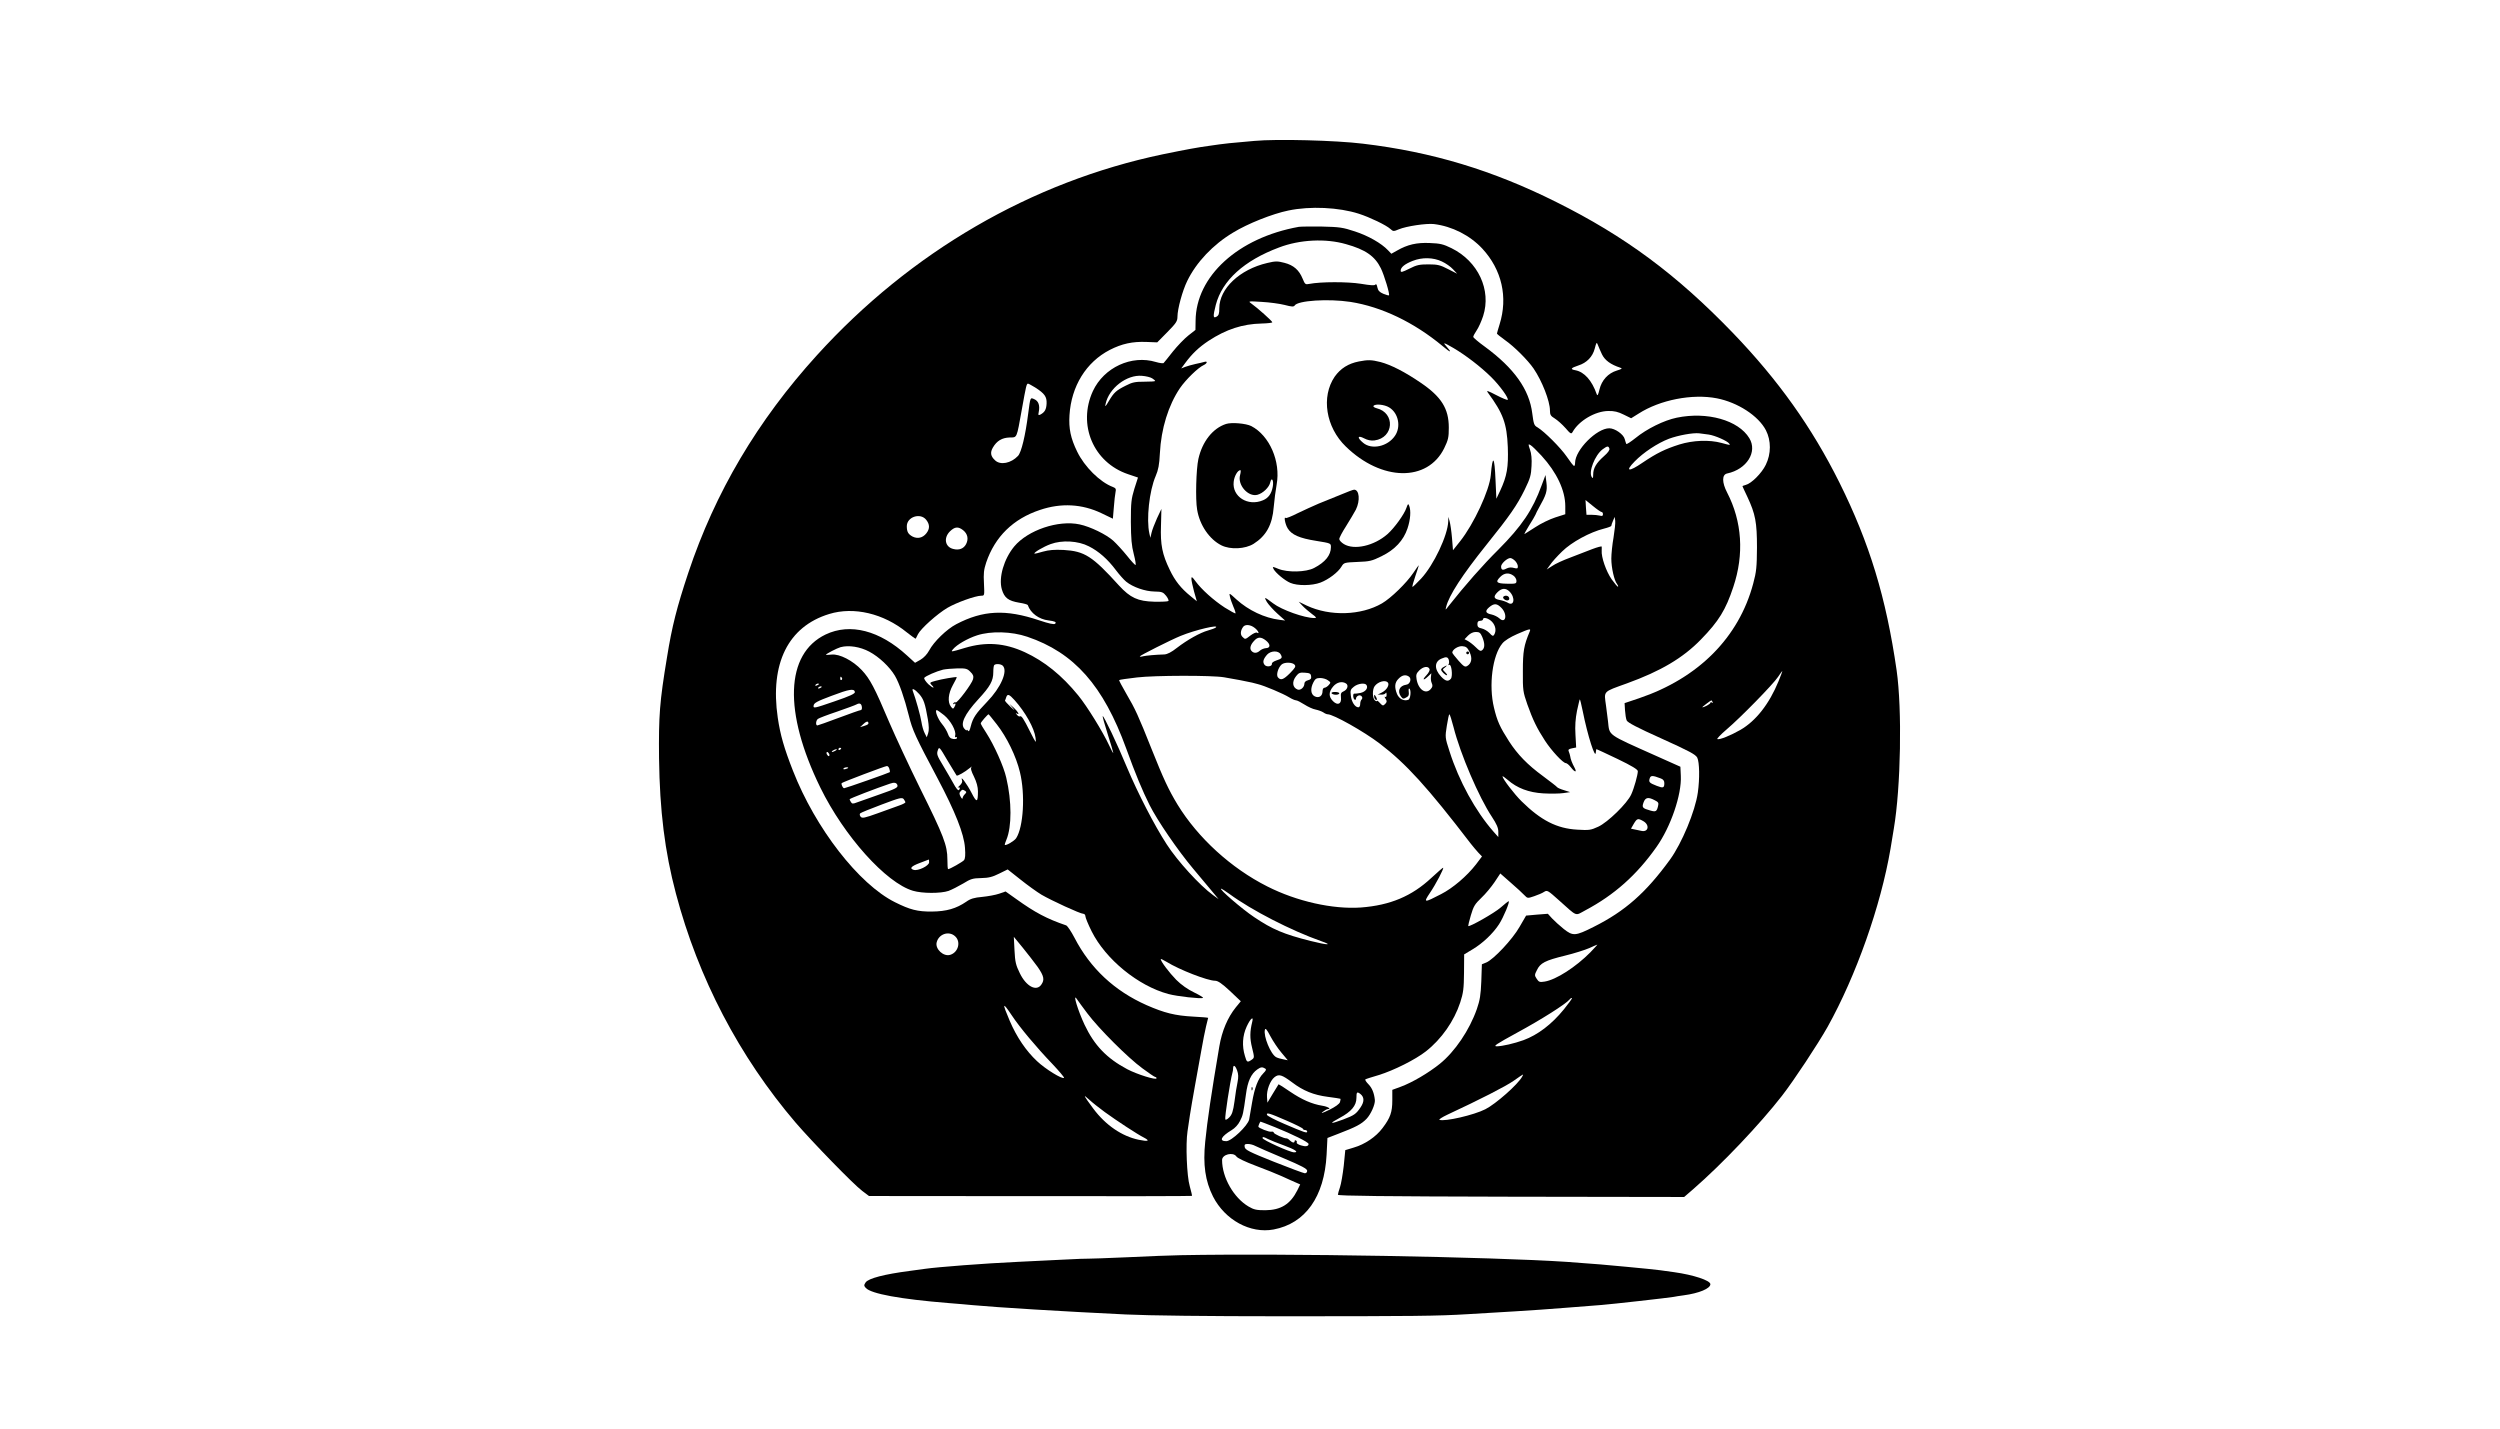 <?xml version="1.0" standalone="no"?>
<!DOCTYPE svg PUBLIC "-//W3C//DTD SVG 20010904//EN"
 "http://www.w3.org/TR/2001/REC-SVG-20010904/DTD/svg10.dtd">
<svg version="1.0" xmlns="http://www.w3.org/2000/svg"
 width="1792pt" height="1024pt" viewBox="0 0 1792 1024"
 preserveAspectRatio="xMidYMid meet">

<g transform="translate(0,1024) scale(0.1,-0.1)"
fill="#000000" stroke="none">
<path d="M8992 9230 c-174 -15 -227 -21 -252 -25 -14 -2 -45 -7 -70 -10 -83
-11 -164 -26 -335 -61 -942 -197 -1807 -700 -2479 -1440 -426 -469 -730 -983
-922 -1559 -82 -247 -117 -383 -153 -607 -53 -320 -60 -416 -57 -723 5 -377
41 -668 121 -970 160 -606 454 -1169 859 -1643 120 -139 411 -439 476 -488
l49 -37 1156 -1 c636 -1 1158 0 1159 2 2 1 -6 33 -16 70 -21 71 -30 301 -16
392 4 25 11 77 17 115 6 39 22 133 36 210 14 77 35 192 46 255 11 63 26 141
34 173 8 32 15 60 15 61 0 2 -48 6 -107 9 -130 7 -206 26 -334 82 -230 102
-403 263 -517 483 -24 46 -51 86 -60 89 -138 47 -223 92 -358 189 l-76 54 -46
-16 c-26 -9 -81 -19 -122 -23 -57 -5 -84 -13 -113 -34 -73 -50 -143 -70 -247
-71 -103 -1 -157 13 -265 67 -259 129 -570 530 -731 942 -64 163 -91 258 -109
380 -57 389 74 654 369 744 176 54 389 4 555 -131 34 -27 63 -48 65 -46 1 1 8
16 16 32 21 41 137 145 211 189 65 38 201 87 243 87 23 0 23 1 19 88 -4 72 -1
98 16 150 63 185 193 313 386 377 151 51 301 43 441 -24 l81 -39 7 82 c3 44 9
93 12 108 5 23 2 29 -18 37 -94 35 -205 146 -257 254 -47 96 -61 166 -55 261
13 208 119 380 289 468 86 44 162 61 263 57 l77 -3 73 74 c63 64 72 78 72 110
0 55 36 187 70 256 65 134 185 261 329 347 104 64 283 135 396 158 157 33 362
23 505 -23 78 -25 197 -82 226 -109 20 -18 23 -19 60 -3 55 23 197 44 252 38
131 -16 259 -81 348 -177 139 -151 184 -347 123 -542 -10 -33 -19 -63 -19 -66
0 -3 26 -24 58 -47 66 -46 163 -143 205 -204 60 -88 117 -233 117 -300 0 -31
5 -40 35 -58 19 -12 53 -42 76 -68 36 -42 42 -45 51 -29 45 81 162 150 256
151 43 1 71 -6 111 -26 l53 -26 53 33 c154 99 385 144 561 110 149 -29 298
-125 352 -229 38 -74 38 -169 -1 -248 -29 -60 -103 -134 -144 -144 -13 -4 -23
-7 -23 -9 0 -2 16 -36 35 -76 58 -124 69 -183 69 -364 -1 -139 -4 -173 -27
-258 -103 -387 -393 -678 -818 -822 l-104 -35 3 -51 c2 -29 7 -62 12 -73 6
-15 74 -51 250 -130 199 -90 244 -114 256 -137 16 -33 18 -151 4 -250 -19
-135 -115 -364 -199 -480 -173 -238 -322 -370 -548 -483 -131 -66 -148 -67
-214 -15 -30 24 -67 58 -84 76 l-30 33 -78 -6 -78 -7 -47 -81 c-51 -90 -186
-233 -238 -255 l-32 -13 -4 -121 c-4 -100 -10 -136 -32 -200 -53 -151 -157
-305 -266 -393 -81 -65 -196 -133 -280 -164 l-60 -22 0 -75 c0 -85 -14 -125
-70 -199 -47 -63 -127 -117 -207 -140 l-60 -18 -11 -112 c-7 -61 -19 -131 -27
-154 -8 -23 -15 -48 -15 -54 0 -8 331 -12 1241 -14 l1241 -2 66 57 c209 182
477 465 635 668 87 112 257 370 327 494 205 368 381 867 451 1276 11 66 22
132 24 146 50 296 60 854 20 1134 -75 521 -195 914 -410 1346 -198 397 -438
734 -763 1072 -405 420 -773 693 -1267 939 -454 227 -889 359 -1385 418 -195
24 -619 35 -778 20z m2491 -1530 c21 -43 62 -73 132 -96 16 -5 11 -9 -25 -20
-63 -19 -109 -69 -125 -136 -10 -41 -14 -48 -20 -33 -34 98 -89 159 -152 171
-40 7 -34 16 20 34 61 19 103 63 118 121 12 46 14 49 22 28 5 -13 18 -44 30
-69z m-4062 -238 c67 -43 83 -66 81 -114 -2 -43 -13 -62 -43 -79 -17 -8 -18
-6 -13 20 9 44 -2 76 -31 89 -31 14 -29 18 -45 -103 -20 -158 -49 -278 -73
-303 -50 -53 -126 -68 -164 -32 -32 29 -37 56 -16 92 28 48 65 70 119 72 56 1
50 -13 89 204 30 167 33 182 44 182 4 0 27 -13 52 -28z m-782 -948 c26 -33 27
-64 1 -97 -26 -33 -63 -41 -99 -23 -31 17 -41 34 -41 74 0 67 97 99 139 46z
m264 -74 c33 -26 41 -63 22 -100 -17 -33 -51 -46 -92 -35 -59 14 -71 79 -24
126 35 34 59 36 94 9z m5846 -1082 c-67 -164 -163 -286 -274 -350 -70 -40
-149 -72 -165 -66 -6 2 24 33 67 70 99 84 332 322 368 376 15 23 29 42 31 42
1 0 -11 -33 -27 -72z m-473 -150 c4 -7 3 -8 -4 -4 -7 4 -12 3 -12 -2 0 -8 -43
-32 -58 -32 -5 0 57 47 65 50 1 0 5 -5 9 -12z m-5429 -1680 c42 -39 22 -114
-35 -132 -48 -16 -110 41 -98 89 15 61 89 85 133 43z m591 -219 c45 -65 51
-92 26 -127 -35 -51 -108 -13 -154 82 -28 57 -34 80 -38 163 l-5 98 64 -78
c35 -43 83 -105 107 -138z m3962 105 c-105 -106 -246 -197 -328 -210 -36 -6
-42 -3 -57 20 -16 24 -16 28 2 63 24 50 58 68 201 103 66 16 144 41 174 54 29
13 55 25 58 25 2 1 -20 -24 -50 -55z m-3605 -439 c81 -108 291 -318 394 -393
46 -34 87 -62 92 -62 5 0 9 -4 9 -9 0 -16 -140 28 -210 65 -147 78 -236 171
-306 319 -47 100 -87 231 -56 185 9 -14 44 -61 77 -105z m3415 30 c-88 -108
-187 -183 -290 -221 -67 -24 -150 -43 -190 -44 -30 0 -8 14 145 98 170 92 349
205 376 238 6 8 14 12 17 10 2 -3 -24 -39 -58 -81z m-3957 -44 c57 -86 175
-227 291 -348 49 -52 86 -96 83 -99 -12 -12 -134 63 -194 120 -77 72 -145 171
-195 288 -56 131 -53 141 15 39z m3658 -438 c-29 -55 -190 -197 -264 -234 -82
-42 -291 -90 -329 -76 -7 2 19 19 57 37 232 108 418 203 475 243 76 53 73 52
61 30z m-2991 -255 c84 -61 233 -159 281 -183 44 -23 30 -29 -38 -15 -121 25
-238 105 -326 223 -71 96 -78 109 -31 66 21 -20 73 -61 114 -91z"/>
<path d="M9310 8614 c-435 -78 -738 -354 -740 -674 l-1 -65 -51 -40 c-28 -22
-78 -74 -111 -115 -32 -41 -62 -78 -66 -82 -3 -4 -28 -1 -55 7 -175 53 -373
-39 -452 -208 -111 -241 3 -512 252 -596 l71 -24 -26 -81 c-22 -73 -25 -97
-25 -236 1 -122 5 -171 21 -232 11 -43 17 -78 12 -78 -4 0 -32 30 -62 68 -30
37 -73 84 -97 106 -50 45 -165 101 -241 117 -153 33 -371 -41 -469 -158 -74
-90 -113 -223 -89 -307 18 -61 46 -83 124 -96 33 -5 61 -13 62 -17 20 -58 80
-102 148 -110 47 -6 60 -12 48 -24 -7 -7 -44 1 -116 25 -238 80 -401 72 -592
-28 -68 -35 -162 -126 -195 -189 -14 -26 -38 -52 -62 -66 l-39 -22 -57 52
c-196 180 -408 235 -584 151 -289 -139 -303 -555 -38 -1097 171 -349 471 -683
664 -740 67 -20 199 -20 255 -1 24 9 71 33 105 53 53 33 69 38 129 39 54 1 81
8 129 32 l61 30 91 -72 c50 -40 118 -89 151 -109 72 -42 278 -137 300 -137 8
0 15 -8 15 -17 0 -10 20 -59 45 -109 100 -200 333 -391 550 -449 62 -17 234
-36 248 -28 4 3 -24 20 -63 39 -46 22 -92 54 -129 91 -50 51 -111 132 -111
148 0 4 19 -6 43 -20 90 -56 293 -135 347 -135 20 0 49 -20 106 -73 l78 -74
-36 -44 c-58 -72 -99 -168 -118 -280 -57 -336 -86 -531 -101 -682 -17 -166 0
-282 56 -394 86 -168 267 -267 434 -236 228 43 364 234 380 536 l6 120 75 29
c131 50 168 70 205 108 31 32 63 104 60 135 -5 50 -20 86 -45 112 -17 17 -27
33 -23 36 4 3 48 17 96 31 107 33 263 111 338 170 112 88 202 217 246 351 22
68 26 99 27 212 l1 132 60 36 c74 44 147 114 190 180 32 49 80 165 69 165 -3
0 -29 -20 -57 -45 -44 -39 -224 -141 -233 -133 -1 2 7 37 19 77 19 65 29 81
75 125 30 28 72 79 95 113 l41 62 75 -66 c42 -36 86 -77 98 -90 22 -23 23 -23
70 -7 26 9 58 22 71 31 22 14 27 11 105 -59 138 -123 114 -114 191 -73 207
110 367 252 509 453 103 145 182 377 175 511 l-3 65 -170 76 c-362 162 -337
144 -349 250 -4 30 -10 80 -14 110 -15 110 -26 98 151 162 240 87 400 181 529
314 128 131 178 213 232 376 79 235 63 470 -44 677 -38 73 -38 129 0 137 141
30 219 155 159 253 -78 129 -302 192 -520 147 -92 -19 -215 -80 -296 -146 -34
-27 -64 -47 -66 -42 -2 4 -7 19 -11 34 -8 34 -70 78 -111 78 -90 0 -244 -155
-245 -247 0 -13 -3 -23 -7 -23 -5 0 -28 30 -53 67 -45 65 -159 179 -210 210
-24 13 -27 24 -37 100 -21 171 -130 324 -340 478 -46 33 -83 65 -83 70 0 6 11
27 24 46 14 20 35 67 47 104 60 186 -36 392 -227 486 -59 29 -81 34 -156 37
-94 4 -159 -11 -234 -54 l-41 -23 -24 25 c-47 50 -142 104 -237 135 -87 29
-111 32 -237 35 -77 1 -151 0 -165 -2z m338 -124 c140 -39 207 -86 250 -173
24 -49 66 -187 58 -194 -2 -2 -20 3 -40 11 -28 12 -38 23 -43 46 -3 18 -9 27
-13 21 -5 -9 -34 -7 -106 5 -95 15 -286 15 -369 -1 -28 -6 -31 -3 -48 38 -25
61 -64 96 -130 113 -50 13 -64 13 -123 -1 -198 -46 -344 -184 -344 -325 0 -39
-4 -51 -20 -60 -25 -14 -26 2 -5 85 46 175 202 317 453 411 149 57 335 66 480
24z m687 -124 c28 -13 64 -38 80 -56 l30 -32 -65 33 c-56 29 -75 34 -140 34
-65 0 -85 -4 -138 -31 -52 -26 -62 -28 -62 -14 0 24 30 48 86 70 69 27 147 25
209 -4z m-655 -290 c223 -35 455 -146 661 -317 59 -50 70 -50 26 -1 -28 30
-18 28 52 -13 87 -51 196 -135 269 -207 63 -62 129 -154 119 -164 -3 -3 -40
12 -82 34 -62 32 -73 36 -60 18 110 -150 136 -221 143 -391 5 -145 -6 -207
-54 -311 l-28 -59 -6 132 c-7 174 -21 189 -34 37 -9 -108 -122 -351 -220 -474
l-51 -64 -7 87 c-4 48 -12 102 -17 120 l-9 32 -1 -31 c-3 -101 -104 -314 -194
-411 -33 -35 -61 -62 -63 -60 -2 2 7 37 21 77 14 40 25 75 25 78 0 2 -18 -22
-39 -54 -49 -73 -160 -181 -225 -219 -150 -87 -373 -94 -539 -16 l-58 28 28
-30 c15 -16 46 -42 67 -58 34 -25 36 -29 16 -29 -69 0 -233 58 -294 105 -63
48 -68 49 -45 10 12 -19 46 -57 76 -84 l55 -49 -39 5 c-108 13 -224 68 -310
146 -52 48 -54 49 -47 21 3 -16 15 -49 25 -73 11 -24 17 -46 15 -48 -2 -2 -37
17 -77 42 -80 52 -167 130 -210 189 -24 33 -29 35 -29 17 0 -12 9 -53 19 -91
l20 -70 -45 37 c-68 55 -112 110 -149 188 -54 111 -68 180 -63 318 l3 119 -32
-68 c-17 -38 -35 -85 -39 -104 l-8 -35 -7 30 c-23 102 -1 307 45 413 19 44 26
81 30 162 9 178 61 345 144 468 42 61 130 147 170 165 26 12 30 31 5 23 -10
-3 -39 -10 -64 -15 -26 -6 -59 -15 -74 -21 l-28 -11 28 38 c50 68 99 114 168
160 127 83 244 121 380 124 42 1 77 5 77 9 0 8 -106 103 -150 134 -25 18 -23
18 75 12 55 -3 129 -13 164 -22 49 -13 65 -14 71 -4 22 36 242 50 400 26z
m-1421 -548 c11 -7 21 -15 21 -19 0 -3 -35 -5 -77 -5 -66 0 -87 -4 -133 -28
-70 -35 -85 -49 -122 -111 -24 -41 -29 -45 -23 -20 24 113 152 211 261 201 28
-2 61 -10 73 -18z m3989 -403 c44 -6 135 -46 147 -65 8 -12 11 -13 -55 5 -88
24 -205 19 -302 -11 -103 -33 -161 -61 -265 -131 -99 -68 -127 -63 -56 9 63
65 165 132 246 163 68 25 172 44 217 39 14 -2 44 -6 68 -9z m-1198 -152 c109
-119 170 -249 170 -361 l0 -58 -72 -23 c-40 -13 -104 -44 -143 -70 -38 -25
-73 -47 -77 -49 -4 -2 10 25 32 60 22 35 43 70 46 78 3 8 14 31 25 50 53 94
61 120 54 179 l-7 56 -28 -75 c-64 -176 -141 -290 -310 -460 -111 -110 -236
-252 -358 -406 -22 -29 -22 -29 -16 -4 20 82 115 228 288 444 169 210 220 284
275 396 40 82 46 104 49 170 3 48 -1 90 -11 117 -14 40 -13 42 3 33 10 -5 46
-40 80 -77z m486 52 c4 -10 -10 -30 -40 -56 -54 -48 -76 -85 -76 -131 0 -25
-3 -30 -10 -18 -25 37 22 157 77 199 34 25 42 26 49 6z m-56 -455 c6 0 10 -7
10 -16 0 -12 -6 -15 -22 -10 -13 3 -39 6 -60 6 l-36 0 -4 53 -3 53 53 -43 c29
-24 57 -43 62 -43z m86 -182 c-9 -50 -16 -119 -16 -152 0 -66 21 -158 41 -182
6 -8 10 -17 7 -19 -3 -3 -23 21 -46 53 -39 56 -75 159 -71 206 0 11 1 24 0 28
-1 4 -31 -4 -68 -18 -38 -15 -108 -42 -158 -61 -49 -18 -108 -45 -129 -60
l-39 -25 24 33 c12 19 51 62 86 96 68 67 200 139 301 164 28 7 52 16 52 20 0
4 5 20 12 36 l12 28 4 -28 c2 -15 -4 -69 -12 -119z m-3761 -64 c70 -35 135
-92 194 -171 24 -32 57 -69 73 -82 49 -40 137 -70 203 -71 54 -1 62 -4 84 -31
13 -17 20 -33 16 -37 -4 -4 -49 -6 -101 -5 -118 3 -172 28 -253 116 -192 212
-247 246 -397 255 -67 3 -105 0 -148 -12 -32 -10 -60 -16 -61 -14 -7 7 64 49
116 68 81 30 197 24 274 -16z m3055 -104 c11 -11 20 -29 20 -39 0 -17 -4 -18
-28 -12 -19 6 -37 4 -53 -4 -28 -15 -39 -11 -39 15 0 20 44 60 66 60 8 0 23
-9 34 -20z m-12 -106 c12 -8 22 -25 22 -37 0 -21 -4 -22 -67 -21 -76 1 -87 11
-49 49 29 29 62 32 94 9z m-28 -114 c44 -44 34 -110 -13 -80 -12 7 -37 16 -56
19 -44 8 -49 24 -17 56 30 30 59 32 86 5z m-57 -118 c45 -47 30 -117 -16 -74
-12 11 -37 23 -54 27 -45 9 -51 24 -19 52 36 30 56 29 89 -5z m-68 -99 c26
-28 32 -66 15 -93 -7 -12 -13 -10 -33 12 -13 14 -38 29 -55 33 -25 5 -32 12
-32 31 0 17 6 24 20 24 11 0 20 5 20 10 0 20 40 9 65 -17z m-1701 -44 c25 -19
38 -47 16 -34 -6 4 -26 -5 -45 -19 -40 -31 -39 -31 -60 -10 -16 16 -13 46 7
72 15 18 52 15 82 -9z m-279 3 c-6 -5 -30 -14 -55 -21 -58 -16 -150 -68 -224
-125 -39 -31 -69 -46 -90 -47 -66 -2 -129 -8 -152 -13 -13 -4 -24 -4 -24 -1 0
6 224 119 293 147 105 43 280 84 252 60z m2250 -29 c-42 -100 -49 -141 -49
-283 -1 -139 1 -149 32 -239 39 -110 69 -172 127 -261 47 -72 129 -160 149
-160 7 0 23 -13 36 -30 29 -38 46 -39 26 -2 -17 31 -28 60 -31 82 -1 8 -6 23
-10 33 -6 13 -1 18 23 23 l30 6 -5 92 c-4 64 0 114 11 171 10 44 18 81 20 82
2 2 11 -36 21 -84 35 -176 92 -354 94 -295 1 12 3 22 5 22 2 0 70 -32 150 -70
104 -50 146 -76 146 -88 0 -26 -27 -123 -47 -166 -28 -64 -169 -201 -237 -232
-54 -25 -66 -26 -150 -21 -147 8 -261 67 -399 203 -52 51 -137 162 -137 179 0
4 17 -8 37 -25 67 -59 151 -91 256 -97 52 -3 116 -2 143 2 l49 7 -44 14 c-24
7 -47 17 -50 22 -3 5 -49 40 -101 79 -112 82 -182 155 -243 249 -66 103 -85
145 -108 241 -39 161 -11 376 60 461 16 20 56 45 106 67 92 40 100 41 90 18z
m-3602 -37 c337 -114 546 -350 710 -802 67 -185 116 -302 167 -404 56 -112
203 -326 312 -456 51 -62 113 -136 138 -165 l45 -54 -40 29 c-95 69 -254 243
-332 364 -89 137 -207 367 -283 547 -72 174 -170 379 -176 372 -2 -2 14 -60
36 -129 22 -69 40 -130 40 -134 -1 -5 -14 19 -30 54 -45 97 -158 280 -221 357
-117 144 -244 246 -383 310 -146 67 -278 76 -429 31 -103 -31 -103 -31 -86
-10 27 33 105 78 173 100 99 32 247 28 359 -10z m3262 -2 c19 -46 19 -78 0
-94 -12 -10 -20 -6 -47 21 -18 18 -44 38 -57 45 l-23 12 25 26 c17 17 37 26
56 26 26 0 33 -6 46 -36z m-1551 -25 c34 -27 34 -54 0 -55 -14 -1 -33 -9 -43
-18 -22 -20 -45 -20 -61 -1 -14 17 -7 44 21 73 25 28 49 28 83 1z m-2843 -80
c71 -38 146 -109 184 -173 31 -53 68 -159 100 -287 25 -102 48 -152 206 -449
126 -238 189 -397 196 -496 4 -53 2 -78 -7 -90 -12 -13 -101 -64 -114 -64 -3
0 -5 32 -5 70 0 100 -27 170 -195 508 -79 160 -178 373 -221 473 -106 251
-139 313 -198 376 -64 68 -159 117 -216 111 -23 -2 -41 -3 -41 -2 0 7 80 48
105 55 59 16 140 3 206 -32z m4303 -3 c21 -43 15 -81 -17 -100 -16 -9 -25 -4
-63 39 -24 27 -44 53 -44 57 0 22 43 49 73 46 26 -2 36 -10 51 -42z m-1354
-17 c14 -24 10 -30 -33 -44 -18 -6 -31 -16 -30 -22 4 -21 -39 -27 -53 -8 -15
20 -9 41 19 73 27 29 82 30 97 1z m1205 -39 c3 -11 3 -25 -1 -31 -4 -7 -3 -9
4 -5 16 10 27 -80 12 -99 -19 -23 -39 -18 -70 15 -51 54 -49 109 5 130 32 14
43 11 50 -10z m-1105 -35 c10 -12 4 -22 -33 -60 -48 -48 -67 -54 -87 -30 -14
17 2 71 28 93 22 17 77 15 92 -3z m-2092 -7 c38 -38 -14 -157 -112 -258 -80
-83 -102 -115 -117 -174 -8 -33 -14 -43 -20 -34 -5 7 -9 9 -9 5 0 -5 -7 -2
-15 7 -35 34 -3 104 97 213 86 93 108 133 108 195 0 25 3 48 7 51 11 11 48 8
61 -5z m3059 -24 c3 -9 -6 -27 -23 -45 -32 -34 -22 -40 13 -7 l23 22 -3 -25
c-2 -13 0 -34 6 -46 8 -18 6 -27 -8 -43 -36 -40 -89 -2 -101 72 -5 30 -2 41
19 62 29 29 65 34 74 10z m-3291 -20 c20 -19 24 -31 19 -52 -8 -33 -114 -174
-125 -167 -5 3 -12 0 -16 -6 -4 -8 -3 -9 4 -5 14 9 15 -3 2 -24 -8 -13 -11
-12 -24 5 -25 33 -19 94 14 154 17 30 29 55 28 57 -5 4 -110 -14 -155 -27 -37
-10 -40 -13 -28 -26 32 -31 13 -28 -21 3 -19 19 -32 39 -29 45 9 13 87 47 135
59 19 4 66 8 103 9 60 1 71 -2 93 -25z m2442 -31 c3 -17 -3 -24 -22 -29 -16
-4 -26 -13 -26 -24 0 -26 -27 -50 -48 -43 -38 14 -43 57 -11 97 18 23 28 27
63 24 34 -2 42 -7 44 -25z m-623 -8 c47 -7 186 -34 200 -38 6 -2 25 -7 42 -11
46 -11 181 -68 223 -94 19 -12 42 -22 50 -22 8 0 35 -14 60 -30 25 -16 61 -33
80 -36 19 -4 44 -13 55 -20 11 -8 25 -14 32 -14 40 0 259 -123 373 -210 190
-145 341 -311 653 -718 16 -20 40 -49 54 -64 l26 -27 -43 -57 c-65 -84 -166
-170 -250 -213 -123 -64 -128 -63 -82 6 44 64 106 183 96 183 -3 0 -41 -33
-83 -72 -141 -132 -296 -197 -506 -213 -202 -14 -460 44 -671 151 -260 131
-497 348 -643 586 -65 107 -103 190 -184 393 -99 249 -119 292 -184 403 -30
52 -53 95 -51 97 2 3 60 11 128 19 126 15 537 16 625 1z m1323 6 c23 -14 10
-56 -18 -59 -49 -7 -66 -47 -37 -86 12 -16 17 -17 36 -6 18 9 22 18 19 40 -2
16 -1 27 4 24 15 -9 9 -74 -7 -80 -31 -12 -66 6 -81 41 -20 50 -17 83 11 110
25 26 50 31 73 16z m-4063 -10 c3 -5 2 -12 -3 -15 -5 -3 -9 1 -9 9 0 17 3 19
12 6z m3483 -17 c22 -15 22 -17 6 -35 -9 -10 -23 -19 -31 -19 -7 0 -13 -11
-13 -24 0 -35 -25 -52 -55 -38 -30 14 -34 56 -10 102 12 24 22 30 48 30 18 0
43 -7 55 -16z m429 -15 c16 -16 -6 -55 -42 -73 l-30 -15 27 0 c14 -1 29 5 31
12 3 6 6 2 6 -11 1 -14 -3 -21 -10 -17 -6 4 -5 -2 3 -14 11 -17 10 -23 -3 -37
-15 -15 -18 -14 -38 7 -11 13 -21 19 -21 15 0 -5 -7 -3 -15 4 -18 15 -19 79
-1 102 23 31 74 46 93 27z m-299 -8 c20 -12 11 -44 -16 -56 -19 -8 -23 -16
-20 -43 6 -48 -23 -62 -57 -28 -32 32 -32 66 1 105 26 31 64 40 92 22z m-3778
-5 c0 -2 -7 -7 -16 -10 -8 -3 -12 -2 -9 4 6 10 25 14 25 6z m3925 -6 c14 -22
-7 -49 -43 -57 -20 -4 -40 -6 -44 -5 -12 3 -10 -36 2 -43 6 -3 10 0 10 8 0 8
8 18 17 21 19 8 37 -14 23 -28 -6 -6 -10 -20 -10 -33 0 -13 -6 -23 -13 -23
-24 0 -49 38 -54 83 -5 39 -2 46 22 65 29 23 79 29 90 12z m-3905 -14 c0 -2
-7 -7 -16 -10 -8 -3 -12 -2 -9 4 6 10 25 14 25 6z m238 -36 c2 -12 -34 -29
-148 -68 -145 -50 -151 -51 -148 -30 2 19 24 31 128 70 129 49 163 54 168 28z
m461 -15 c32 -37 42 -66 62 -181 8 -48 9 -80 2 -100 l-10 -29 -15 30 c-9 17
-19 53 -23 80 -6 41 -41 167 -62 222 -10 25 15 13 46 -22z m683 -43 c78 -87
142 -201 151 -271 5 -42 4 -41 -39 44 -48 96 -62 117 -74 110 -4 -3 -14 3 -21
12 -10 12 -10 14 -1 9 24 -15 11 11 -20 40 l-33 29 25 -30 c18 -22 13 -19 -17
9 -23 22 -41 42 -39 45 2 3 6 14 9 24 9 25 21 21 59 -21z m-1094 -50 c2 -12
-2 -22 -8 -22 -6 0 -77 -25 -157 -55 -80 -30 -150 -55 -154 -55 -14 0 -11 36
4 47 6 5 68 29 137 52 69 24 132 47 140 52 22 12 35 6 38 -19z m590 -59 c47
-39 87 -112 79 -144 -3 -10 -1 -17 4 -13 5 3 9 0 9 -6 0 -6 -12 -9 -27 -7 -20
3 -30 12 -38 36 -6 18 -25 51 -43 72 -30 36 -54 99 -37 99 4 0 28 -17 53 -37z
m377 -65 c72 -92 139 -229 166 -343 39 -160 25 -393 -27 -473 -13 -20 -74 -56
-82 -48 -1 2 4 18 12 37 39 93 39 275 -1 444 -18 81 -87 234 -143 321 -22 33
-40 64 -40 69 0 8 50 65 56 65 2 0 28 -32 59 -72z m3274 -20 c49 -194 182
-503 275 -643 34 -52 46 -79 46 -107 l0 -38 -33 37 c-131 149 -249 364 -317
578 -32 99 -32 101 -19 183 7 45 15 82 18 82 4 0 17 -42 30 -92z m-4197 21
c-4 -4 -18 -10 -32 -14 l-25 -7 25 23 c15 15 28 20 32 14 4 -5 4 -13 0 -16z
m635 -368 c5 -6 61 26 93 53 14 11 20 15 14 8 -8 -9 -3 -28 18 -70 18 -37 28
-73 28 -104 0 -82 -9 -84 -46 -11 -33 64 -84 133 -68 90 4 -11 -2 -24 -17 -38
-13 -11 -18 -18 -11 -14 13 7 17 -11 3 -19 -4 -3 -21 18 -36 47 -16 29 -50 87
-76 131 -42 69 -46 81 -37 107 10 29 11 28 70 -73 34 -57 63 -105 65 -107z
m-827 195 c0 -3 -4 -8 -10 -11 -5 -3 -10 -1 -10 4 0 6 5 11 10 11 6 0 10 -2
10 -4z m-40 -16 c-8 -5 -19 -10 -25 -10 -5 0 -3 5 5 10 8 5 20 10 25 10 6 0 3
-5 -5 -10z m-46 -25 c3 -8 1 -15 -3 -15 -5 0 -11 7 -15 15 -3 8 -1 15 3 15 5
0 11 -7 15 -15z m431 -106 c4 -11 5 -22 3 -24 -5 -5 -318 -115 -327 -115 -10
0 -24 31 -17 37 7 7 310 122 323 122 6 1 15 -8 18 -20z m-295 7 c0 -2 -9 -6
-20 -9 -11 -3 -18 -1 -14 4 5 9 34 13 34 5z m5825 -76 c17 -6 25 -17 25 -33 0
-35 -8 -38 -54 -20 -54 21 -59 27 -51 53 7 23 20 23 80 0z m-5472 -49 c4 -17
-13 -25 -127 -65 -72 -25 -146 -51 -164 -58 -28 -11 -34 -10 -42 2 -5 8 -10
18 -10 21 0 5 189 78 290 112 30 11 48 7 53 -12z m485 -40 c11 -7 11 -11 -2
-24 -9 -8 -16 -22 -16 -29 -1 -7 -7 -2 -14 11 -10 18 -11 28 -2 37 13 16 17
16 34 5z m-428 -82 c0 -4 -19 -14 -42 -22 -24 -8 -93 -33 -155 -56 -97 -35
-113 -38 -124 -25 -7 9 -8 18 -3 24 5 5 74 33 154 63 130 49 146 53 158 39 6
-9 12 -19 12 -23z m5371 15 c26 -13 30 -19 24 -42 -9 -39 -16 -43 -55 -32 -57
16 -62 22 -49 58 13 36 33 41 80 16z m-80 -151 c45 -27 35 -79 -14 -69 -15 3
-38 8 -52 11 l-24 5 20 35 c24 40 30 41 70 18z m-5121 -294 c0 -25 -80 -64
-111 -54 -32 10 -18 26 46 50 33 13 61 23 63 24 1 0 2 -8 2 -20z m2153 -227
c159 -117 444 -263 657 -338 87 -30 49 -30 -75 1 -194 49 -274 83 -405 171
-87 58 -256 204 -237 204 4 0 31 -17 60 -38z m163 -917 c-17 -69 -18 -117 -1
-185 17 -69 17 -72 -1 -85 -33 -23 -37 -21 -50 25 -22 72 -18 145 12 211 27
59 52 80 40 34z m210 -221 l45 -54 -33 7 c-18 3 -41 10 -50 15 -39 20 -93 151
-81 197 4 14 14 2 39 -46 19 -36 55 -90 80 -119z m-318 -128 c9 -24 10 -47 3
-82 -6 -27 -16 -89 -22 -139 -10 -72 -18 -95 -38 -115 -14 -14 -26 -20 -28
-13 -5 15 35 275 51 333 3 8 5 23 5 33 1 28 16 20 29 -17z m200 15 c11 -6 8
-14 -12 -34 -38 -38 -63 -104 -81 -210 -9 -50 -18 -105 -21 -122 -10 -44 -126
-155 -164 -155 -54 0 -38 33 38 79 24 14 48 40 60 65 22 43 23 49 43 191 12
94 37 148 81 179 25 18 37 19 56 7z m195 -100 c79 -60 154 -90 254 -103 48 -6
90 -13 91 -14 2 -1 1 -12 -3 -24 -4 -13 -33 -34 -78 -56 -45 -22 -62 -27 -47
-15 14 11 31 21 38 21 28 0 0 18 -39 24 -75 12 -147 44 -230 100 -45 31 -83
55 -84 54 -1 -2 -19 -32 -41 -67 l-39 -65 -3 39 c-4 49 22 119 54 144 31 24
52 18 127 -38z m489 -83 c28 -23 28 -55 1 -95 -33 -49 -45 -57 -126 -88 -95
-35 -104 -31 -24 12 83 44 120 88 120 143 0 43 4 47 29 28z m-531 -190 c65
-28 119 -55 119 -60 0 -4 7 -8 15 -8 8 0 15 -5 15 -11 0 -14 -19 -7 -164 55
-66 28 -121 57 -124 64 -6 20 15 14 139 -40z m-81 -48 c124 -50 240 -107 240
-120 0 -17 -21 -21 -55 -10 -19 6 -33 15 -30 20 3 5 1 11 -5 15 -5 3 -10 1
-10 -4 0 -16 -16 -13 -34 4 -8 9 -19 15 -23 15 -17 -2 -93 32 -93 42 0 5 -8 8
-17 6 -16 -4 -93 27 -93 36 0 8 12 36 16 36 2 0 49 -18 104 -40z m-50 -85 c16
-8 68 -29 115 -46 77 -28 108 -49 71 -49 -29 0 -226 89 -226 102 0 11 7 10 40
-7z m-92 -49 c15 -8 105 -47 200 -87 133 -56 172 -77 172 -91 0 -11 -7 -18
-17 -18 -10 1 -110 38 -223 83 -175 70 -205 85 -208 105 -3 18 1 22 23 22 15
0 39 -6 53 -14z m-135 -76 c7 -11 66 -39 138 -66 68 -25 153 -60 189 -76 36
-17 80 -36 98 -44 l32 -14 -21 -43 c-50 -99 -118 -141 -229 -142 -64 0 -82 4
-121 27 -106 63 -189 208 -189 333 0 40 79 60 103 25z"/>
<path d="M9740 7649 c-76 -15 -131 -50 -173 -109 -98 -144 -64 -362 80 -501
256 -249 585 -255 705 -12 29 60 33 77 33 148 0 136 -53 221 -202 322 -111 76
-212 128 -288 148 -65 16 -88 17 -155 4z m217 -329 c67 -40 87 -139 42 -204
-52 -77 -167 -102 -228 -50 -45 37 -41 57 7 32 25 -13 49 -18 74 -15 140 18
151 198 15 231 -15 4 -25 11 -22 16 10 17 78 11 112 -10z"/>
<path d="M8788 7201 c-95 -31 -170 -126 -198 -251 -16 -72 -22 -289 -9 -363
18 -111 88 -213 174 -256 64 -32 170 -27 231 11 90 57 134 136 144 263 4 49
14 123 21 162 30 165 -51 351 -182 419 -38 19 -141 28 -181 15z m101 -366
c-20 -71 57 -158 123 -142 40 10 86 54 93 89 10 44 27 14 18 -32 -9 -49 -31
-80 -70 -96 -108 -46 -222 26 -210 132 4 41 29 84 48 84 4 0 3 -16 -2 -35z"/>
<path d="M9610 6694 c-47 -19 -118 -48 -158 -64 -39 -17 -108 -48 -151 -69
-43 -22 -81 -37 -85 -34 -15 15 -4 -45 14 -74 28 -46 84 -71 205 -90 105 -17
105 -17 105 -45 0 -58 -41 -108 -120 -149 -58 -31 -191 -34 -258 -6 -42 17
-42 17 -33 -2 15 -28 80 -82 120 -99 51 -22 155 -21 216 2 58 22 127 74 151
115 17 28 20 29 114 33 88 3 104 7 173 41 96 47 157 113 186 199 21 63 26 127
12 163 -7 17 -9 15 -20 -16 -15 -45 -86 -144 -136 -188 -96 -84 -238 -116
-312 -71 -18 11 -33 27 -33 36 0 10 22 51 49 93 26 42 58 95 70 118 32 65 25
143 -13 143 -6 0 -49 -16 -96 -36z"/>
<path d="M10775 5961 c-3 -6 3 -15 14 -21 21 -11 37 2 26 20 -8 13 -32 13 -40
1z"/>
<path d="M10510 5560 c0 -5 5 -10 10 -10 6 0 10 5 10 10 0 6 -4 10 -10 10 -5
0 -10 -4 -10 -10z"/>
<path d="M10348 5459 c-10 -5 -18 -14 -18 -19 0 -11 29 -40 41 -40 5 0 0 9
-12 21 -20 20 -20 21 -2 34 21 17 16 19 -9 4z"/>
<path d="M9850 5248 c0 -9 5 -20 10 -23 13 -8 13 5 0 25 -8 13 -10 13 -10 -2z"/>
<path d="M9545 5270 c3 -5 17 -10 31 -10 13 0 24 5 24 10 0 6 -14 10 -31 10
-17 0 -28 -4 -24 -10z"/>
<path d="M8971 2434 c0 -11 3 -14 6 -6 3 7 2 16 -1 19 -3 4 -6 -2 -5 -13z"/>
<path d="M8470 1243 c-69 -1 -244 -8 -390 -15 -146 -6 -268 -11 -273 -10 -4 1
-96 -2 -205 -8 -108 -5 -246 -12 -307 -15 -238 -11 -574 -37 -665 -50 -14 -2
-63 -9 -110 -15 -183 -24 -294 -53 -315 -82 -13 -20 -13 -24 1 -40 39 -42 246
-80 589 -108 72 -6 150 -12 175 -15 169 -16 659 -46 1100 -67 164 -8 590 -13
1115 -13 946 0 1124 2 1335 15 80 5 231 14 335 20 105 6 271 18 370 26 99 8
214 17 255 20 76 6 477 51 517 58 11 3 43 7 70 11 113 15 193 49 193 80 0 27
-123 67 -259 86 -42 6 -87 12 -101 14 -14 2 -54 6 -90 10 -36 3 -105 10 -155
15 -86 9 -264 24 -425 35 -541 36 -2020 62 -2760 48z"/>
</g>
</svg>
